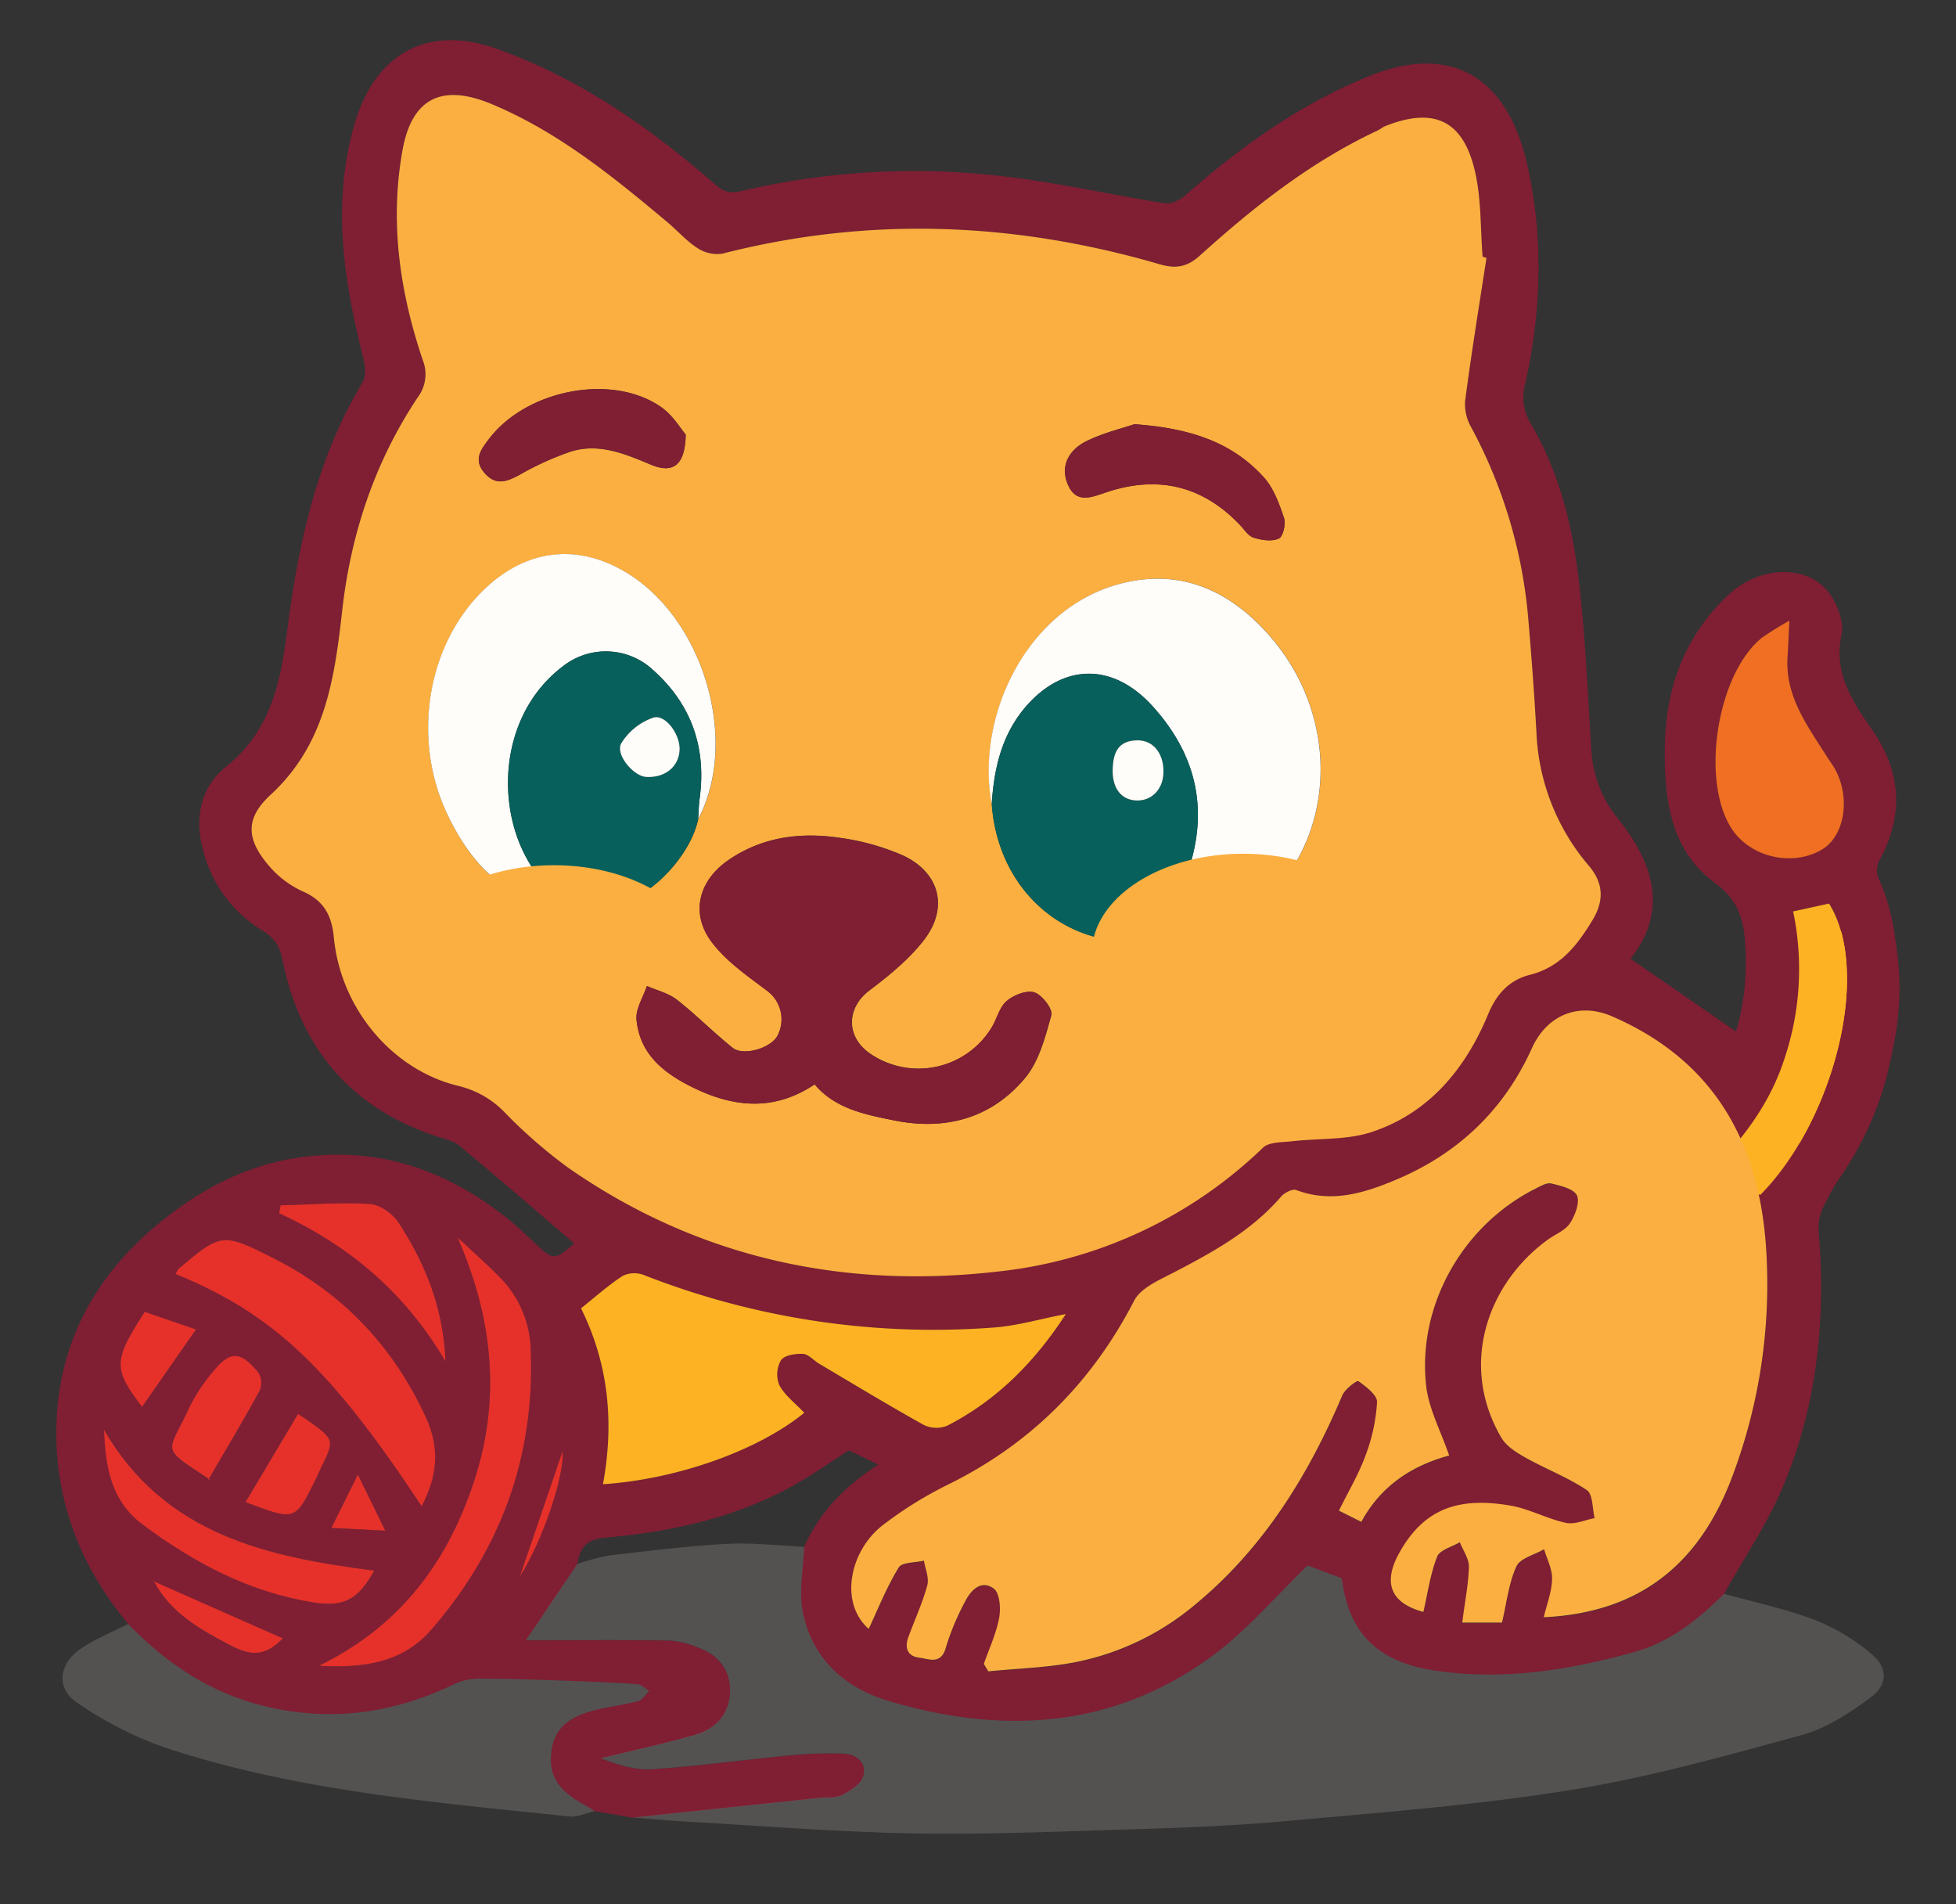 <svg xmlns="http://www.w3.org/2000/svg" viewBox="0 0 456.6 444.42"><rect x="0" y="0" width="456.6" height="444.42" fill="#333333" stroke="none"/><defs><style>.cls-1{fill:none;}.cls-2{fill:#801e34;}.cls-3{fill:#c4bdb8;opacity:0.23;}.cls-4{fill:#fbaf40;}.cls-5{fill:#fcb223;}.cls-6{fill:#e6302a;}.cls-7{fill:#f06f22;}.cls-8{fill:#fffdf9;}.cls-9{fill:#07605b;}</style></defs><g id="Layer_2" data-name="Layer 2"><g id="Layer_1-2" data-name="Layer 1"><rect class="cls-1" width="456.6" height="444.42"/><path class="cls-2" d="M440.67,210.73a38.08,38.08,0,0,1-3.56,1.52c-6.44,2.39-13.26,2.67-19.84,4.44l-.48.12-.17.07a37.56,37.56,0,0,1-4.38,1.85l-1,.21a1,1,0,0,1,0,.38c-1.05,7.66-2.64,15.24-4,22.79l-26.61-18.35c8.9-11.36,5.36-22.28-3-32.79A27.6,27.6,0,0,1,371.47,175c-.84-13.41-1.4-26.87-3-40.21-1.5-12.46-4.59-24.72-11-35.68a11.77,11.77,0,0,1-1.44-9.5c3.81-17.06,4.33-34.32.44-51.35-4.46-19.52-17-28.6-37.09-20.4-16,6.5-29.74,16.39-42.63,27.67-1.24,1.09-3.29,2.16-4.76,1.93-12.73-2-25.33-4.91-38.11-6.34A176.46,176.46,0,0,0,173,44.6c-3.06.73-4.4-.1-6.36-1.81-15.16-13.2-31.57-24.58-50.6-31.37-16.18-5.78-28.45,1-33.26,17.49-5.39,18.49-2.55,36.72,2.09,54.88.43,1.71.58,4.06-.25,5.44C73.76,107.34,69.54,127.46,66.93,148c-1.53,12-4.15,22.95-14.23,31-5.64,4.52-7.13,11.29-5.61,18.09a30.87,30.87,0,0,0,14.25,20.14c2.71,1.67,4,3.6,4.63,6.93,4.18,20.4,15.89,34.46,36,41.05,1.85.61,4,1.07,5.38,2.26,9,7.49,17.86,15.16,26.69,22.71-4.75,4.1-4.75,4.09-9.61-.45-1.83-1.7-3.6-3.47-5.54-5-13.84-11.16-29.32-16.95-47.37-14.8C58.63,271.4,47.65,277,37.71,285c-15.64,12.57-24.42,28.92-24.56,48.93C13,350.73,19,365.92,29.93,379c9.14,9.52,19.76,16.46,32.84,19.43,15.34,3.48,29.82,1.22,43.82-5.64a14.89,14.89,0,0,1,6.41-1c6.47,0,12.94.25,19.4.48,5.47.19,10.94.41,16.4.8.95.06,1.83,1,2.75,1.55-.85.82-1.57,2.1-2.57,2.38-3.15.86-6.43,1.24-9.61,2-5.23,1.26-9.81,3.45-10.63,9.57-.79,5.82,1.5,9.33,8,12.84.71.38,1.38.85,2.07,1.28l8.88,1.53q21.74-2.3,43.48-4.59c1.81-.2,3.86.09,5.38-.67,1.94-1,4.34-2.5,4.93-4.32,1-3.11-1.5-5.17-4.38-5.32a90.69,90.69,0,0,0-13.38.45c-10.55,1-21.06,2.48-31.63,3.17-3.94.26-8-1.13-11.9-2.55,7.38-1.81,14.82-3.41,22.12-5.5,4.83-1.39,8-4.94,8.12-10.1.1-4.93-2.65-8.47-7.34-10.19a21,21,0,0,0-6.59-1.69c-11-.17-22.06-.07-33.74-.07l12-17.78c.66-3.63,1.84-5.78,6.48-6.19,15.67-1.39,31-4.73,44.82-12.67,4-2.29,7.78-4.95,12.11-7.73l6.86,3.36c-7.63,4.87-13.67,11-17.33,19.19-.16,5.1-1.27,10.38-.3,15.26C189.6,387.14,197.27,394,207.5,397c26.72,7.94,52.54,6.41,75.64-10.64,7.91-5.84,14.42-13.58,22.09-21l8,3c1.61,12.85,8.4,19.52,21.74,21.53,15.85,2.38,31.25-.1,46.44-4.3,8.36-2.31,15-7.6,21.06-13.63,4.7-8.45,10.24-16.55,13.92-25.43,7.73-18.66,9.82-38.35,8.2-58.47a12.15,12.15,0,0,1,.9-6.12c4-8,9.13-15.6,12.36-23.91,4.57-11.77,6.84-24.17,4.83-37C442.18,217.7,441,214.11,440.67,210.73ZM65.49,281.31c6.94-.18,13.9-.75,20.8-.33,2.36.14,5.37,2.23,6.72,4.31,6.19,9.49,10.49,19.78,11,32.46-9.64-16.41-22.77-27.15-38.85-34.61C65.27,282.53,65.38,281.92,65.49,281.31ZM41.62,296.16c10-8.5,10.37-8.51,22.25-2.49,16.15,8.18,27.84,20.49,35.48,37,3.43,7.4,2.68,14-.94,20.87C77.06,319.23,63.75,306.64,41,297.34,41.32,296.7,41.4,296.35,41.62,296.16Zm48.31,61.07-12.57-.64,6.18-12.45Zm-41.2-12c-11.53-7.62-9.55-5.75-4.67-16.43a40.64,40.64,0,0,1,5.39-8.29c4.2-5.27,6.62-5.28,10.87-.06a4.55,4.55,0,0,1,.32,4.11C56.88,331.39,52.86,338.11,48.73,345.2Zm.4.25ZM69.56,330c1.54,1,2,1.25,2.36,1.54,6.24,4.48,6.24,4.48,2.88,11.31-.43.9-.82,1.82-1.26,2.71-4.65,9.41-4.66,9.41-16.22,5C61.41,343.7,65.39,337,69.56,330ZM33.78,306.17l12,4.1-12.6,18.07C26.38,319.42,26.38,317.63,33.78,306.17ZM53.71,384c-7-3.67-13.87-7.5-17.75-14.87l30.09,13.3C62.25,386.16,59.23,386.87,53.71,384ZM33.35,355.85c-7.42-5.51-8.76-13.45-9-22.15,14.1,24.4,38,29.68,63.07,32.86-3.81,6.84-7.09,8.54-14.17,7.42C58.25,371.61,45.34,364.77,33.35,355.85Zm67.4,24.43c-6.58,7.6-15.4,9.09-26.28,8.48,19.42-9.52,30.33-24.8,36.4-43.71,6.16-19.17,4-37.84-4.09-56.28,3.26,3.06,6.61,6,9.76,9.2a24.85,24.85,0,0,1,7.36,17.39C124.82,340.15,116.85,361.66,100.75,380.28ZM121.33,368l10-29.32C131.81,344.1,126.93,359.14,121.33,368Zm11.29-95.45A116.43,116.43,0,0,1,118,259.81a22.11,22.11,0,0,0-10.83-6.33c-15.67-3.71-27.66-18.17-29.24-34.69-.48-5.07-2.29-8.61-7.26-10.75a22.65,22.65,0,0,1-7.85-5.93c-5.36-6.21-5.65-11.1.34-16.61,12.75-11.74,14.93-27.07,16.72-43,2-17.86,7.58-34.66,17.62-49.75a8.93,8.93,0,0,0,1.18-8.73c-5.33-15.79-7.7-32-4.79-48.58C96,23,103,19.37,114.77,24.29c15.4,6.42,28.19,16.81,40.83,27.4,2.42,2,4.54,4.48,7.17,6.18a8.37,8.37,0,0,0,5.84,1.33c34.28-8.77,68.3-7.38,102.09,2.47,3.82,1.12,6.45.64,9.42-2.05C292.74,48.23,306,37.75,321.57,30.46c.6-.27,1.12-.73,1.72-1,11.62-4.65,18.52-1.29,21.17,11.19,1.33,6.25,1.13,12.82,1.63,19.24l.92.27c-1.72,11.17-3.54,22.32-5,33.51a10.85,10.85,0,0,0,1.42,6,114.47,114.47,0,0,1,13.25,43.74c.8,9.22,1.5,18.45,2,27.69a51.1,51.1,0,0,0,12.24,30.94c3.52,4.16,3.52,8.27.77,12.79-3.53,5.8-7.42,10.85-14.58,12.66-4.64,1.17-7.7,4.33-9.68,9.12-5.29,12.74-13.72,23.06-27.16,27.54-5.83,1.94-12.45,1.45-18.7,2.18-2.3.27-5.31.13-6.73,1.49a105.1,105.1,0,0,1-62,28.92C196.71,300.89,162.83,293.54,132.62,272.54Zm58.55,45.72c-1.28-.76-2.47-2.21-3.76-2.28-1.74-.09-4.33.3-5.12,1.47a6.64,6.64,0,0,0-.41,5.79c1.28,2.39,3.69,4.17,5.87,6.48-10.79,8.81-29.63,15.51-47,16.68,2.58-14.1,1.46-27.75-5.12-41.06,3.21-2.56,6.29-5.33,9.71-7.56a6.21,6.21,0,0,1,4.89-.24,185.2,185.2,0,0,0,82,12.26c5.35-.41,10.63-2,16.58-3.12-7.34,11.29-16.18,20.16-27.72,26.07a6.76,6.76,0,0,1-5.48-.21C207.35,328,199.28,323.07,191.17,318.26Zm213.29,26.25c-7.52,20.22-21.29,32-44.08,33,.7-3,1.86-5.9,1.95-8.88.07-2.31-1.19-4.65-1.86-7-2.23,1.28-5.58,2.05-6.46,4-1.79,3.89-2.25,8.4-3.37,13.13h-9.27c.59-4.62,1.43-8.82,1.54-13,0-1.9-1.37-3.84-2.12-5.76-1.83,1.1-4.69,1.81-5.3,3.39-1.6,4.09-2.2,8.57-3.2,12.89-7.6-2.06-9.58-6.73-5.59-13.86,5.65-10.1,13.59-13.13,26.09-10.94,4.36.76,8.45,3,12.79,4,2.06.44,4.45-.69,6.69-1.1-.56-2.24-.39-5.57-1.81-6.53-4.47-3-9.62-5-14.35-7.6-2.11-1.18-4.47-2.67-5.63-4.66-10-17-3.11-36,10.85-46.2,1.75-1.27,4.05-2.14,5.16-3.81,1.22-1.83,2.41-4.86,1.66-6.47s-3.84-2.3-6-2.83c-1.07-.27-2.52.63-3.69,1.21-16.91,8.44-27.63,27.17-25.52,46,.61,5.42,3.43,10.6,5.37,16.28-8.52,2.29-15.86,6.92-20.51,15.48l-5.23-2.62c2.13-4.32,4.58-8.43,6.2-12.84a42.13,42.13,0,0,0,2.7-12.48c.08-1.64-2.57-3.61-4.36-4.91-.32-.23-3.12,1.86-3.74,3.31-8,18.84-18.52,35.85-34.54,49a62.18,62.18,0,0,1-27.55,13.24c-6.73,1.34-13.69,1.5-20.55,2.19l-1.05-1.74c1.24-3.56,2.88-7,3.57-10.7.42-2.21.17-5.78-1.22-6.85-2.84-2.17-5.33.23-6.68,2.93a59.32,59.32,0,0,0-4.52,10.75c-1.12,4.17-4,2.69-6.27,2.41-2.7-.33-3.42-2.3-2.51-4.77,1.48-4,3.3-8,4.43-12.1.47-1.73-.48-3.84-.78-5.77-2,.5-5.13.34-5.89,1.6-2.77,4.58-4.76,9.62-7,14.33C195.89,374.06,198.34,362,206,356a91.35,91.35,0,0,1,15.64-9.67c19.16-9.5,33.3-23.79,43.12-42.77,1.5-2.91,5.65-4.71,8.89-6.39,9.29-4.82,18.42-9.76,25.39-17.87.78-.91,2.66-1.88,3.55-1.55,8.16,3.09,15.78.75,23.15-2.34,14.54-6.08,25.31-16.26,31.85-30.74,3.56-7.89,11.07-10.78,18.71-7.46,23.91,10.36,34.45,29.58,36,54.58A127.31,127.31,0,0,1,404.46,344.51Zm16.18-76.63c-2.21-4.61-4.4-8.56-5.94-12.76-.51-1.39.59-3.42,1.07-5.12,2.33-8.24,5-16.4,6.93-24.73,1.33-5.84.84-6,7.47-8C433.35,235.28,429.19,251.58,420.64,267.88Z"/><path class="cls-3" d="M187.72,361c-.16,5.1-1.27,10.38-.3,15.26C189.6,387.14,197.27,394,207.5,397c26.72,7.94,52.54,6.41,75.64-10.64,7.91-5.84,14.42-13.58,22.09-21l8,3c1.61,12.85,8.4,19.52,21.74,21.53,15.85,2.38,31.25-.09,46.44-4.3,8.36-2.31,15-7.6,21.06-13.63,7.11,2,14.4,3.53,21.28,6.15A47.26,47.26,0,0,1,436.85,386c3.88,3.22,3.87,7.18-.21,10.19-4.86,3.58-10.26,7.15-16,8.72-17.84,4.89-35.76,9.92-54,12.85-22,3.55-44.33,5.24-66.56,7.26-12.86,1.17-25.8,1.61-38.72,2-16.43.52-32.88,1.18-49.3.84-17.71-.37-35.4-1.81-53.1-2.81-3.76-.22-7.51-.58-11.27-.87q21.74-2.3,43.48-4.59c1.81-.2,3.86.09,5.38-.67,1.93-1,4.34-2.5,4.93-4.32,1-3.11-1.5-5.17-4.38-5.32a90.69,90.69,0,0,0-13.38.45c-10.55,1-21.06,2.48-31.63,3.17-3.94.26-8-1.13-11.9-2.55,7.38-1.81,14.82-3.41,22.12-5.5,4.83-1.39,8-4.94,8.12-10.1.1-4.93-2.65-8.47-7.34-10.19a21,21,0,0,0-6.59-1.69c-11-.17-22.06-.07-33.74-.07l12-17.78a51.1,51.1,0,0,1,7.47-2c9.13-1.07,18.27-2.2,27.44-2.7C175.67,360,181.71,360.72,187.72,361Z"/><path class="cls-3" d="M29.93,379c9.14,9.52,19.76,16.46,32.84,19.43,15.34,3.48,29.82,1.22,43.82-5.64a14.89,14.89,0,0,1,6.41-1c6.47,0,12.94.25,19.4.48,5.47.19,10.94.41,16.4.8.95.06,1.83,1,2.75,1.55-.85.82-1.57,2.1-2.57,2.38-3.15.86-6.43,1.24-9.61,2-5.23,1.26-9.81,3.45-10.63,9.57-.79,5.82,1.5,9.33,8,12.84.71.38,1.38.85,2.07,1.28-2,.44-4,1.45-5.9,1.25-31.77-3.36-63.71-5.95-94.29-16.06A86.26,86.26,0,0,1,18,397.38c-4.92-3.3-4.33-8.93.63-12.42C22.1,382.53,26.14,380.92,29.93,379Z"/><path class="cls-4" d="M347,60.19c-1.72,11.17-3.54,22.32-5,33.51a10.85,10.85,0,0,0,1.42,6,114.47,114.47,0,0,1,13.25,43.74c.8,9.22,1.5,18.45,2,27.69a51.1,51.1,0,0,0,12.24,30.94c3.52,4.16,3.52,8.27.77,12.79-3.53,5.8-7.42,10.85-14.58,12.66-4.64,1.17-7.7,4.33-9.68,9.12-5.29,12.74-13.72,23.06-27.16,27.54-5.83,1.94-12.45,1.45-18.7,2.18-2.3.27-5.31.13-6.73,1.49a105.1,105.1,0,0,1-62,28.92c-36.08,4.13-70-3.22-100.17-24.22A116.43,116.43,0,0,1,118,259.81a22.11,22.11,0,0,0-10.83-6.33c-15.67-3.71-27.66-18.17-29.24-34.69-.48-5.07-2.29-8.61-7.26-10.75a22.65,22.65,0,0,1-7.85-5.93c-5.36-6.21-5.65-11.1.34-16.61,12.75-11.74,14.93-27.07,16.72-43,2-17.86,7.58-34.66,17.62-49.75a8.93,8.93,0,0,0,1.18-8.73c-5.33-15.79-7.7-32-4.79-48.58C96,23,103,19.37,114.77,24.29c15.4,6.42,28.19,16.81,40.83,27.4,2.42,2,4.54,4.48,7.17,6.18a8.37,8.37,0,0,0,5.84,1.33c34.28-8.77,68.3-7.38,102.09,2.47,3.82,1.12,6.45.64,9.42-2.05C292.74,48.23,306,37.75,321.57,30.46c.6-.27,1.12-.73,1.72-1,11.62-4.65,18.52-1.29,21.17,11.19,1.33,6.25,1.13,12.82,1.63,19.24Zm-184,131c9.45-17.86,1.67-45.71-15.92-57-11.53-7.41-23.65-6.29-33.68,3.08-13.51,12.64-17.35,34.64-9.15,52.38,6.25,13.51,15.74,22.48,31.6,22.47C148.26,214.08,160.9,201.09,163,191.17Zm95.07,28c16.3,5.1,32.61-.71,42.7-15.19,11.37-16.32,9.72-39.2-4-55.2-9.24-10.77-20.82-16.22-34.89-12.66-22.24,5.62-34.17,31.12-30.34,51.55C232.65,203.86,243.25,216.44,258.05,219.2Zm-67.89,33.88c4.77,5.67,11.64,7,18.44,8.39,12,2.46,22.75-.41,30.64-9.82,3.29-3.93,4.76-9.61,6.17-14.73.38-1.41-2.15-4.7-3.95-5.3s-4.79.6-6.45,2-2.25,4-3.41,6A20,20,0,0,1,203,245.8c-5.62-4-5.35-10.64,0-14.69,4.59-3.47,9.22-7.23,12.7-11.74,5.83-7.56,3.66-15.79-5-19.77A55.36,55.36,0,0,0,196,195.52c-9.09-1.35-17.93-.24-25.79,5.09-7.16,4.85-9.16,12.59-3.94,19.4,3.43,4.47,8.37,7.85,12.95,11.31a8.27,8.27,0,0,1,2.3,10.37c-1.53,2.91-7.95,4.88-10.5,2.83-4.47-3.57-8.49-7.69-13-11.21-2-1.54-4.67-2.16-7-3.2-.86,2.62-2.66,5.33-2.42,7.85.8,8.32,6.69,12.74,13.71,16.09C171.7,258.55,180.93,259.25,190.16,253.08ZM264.82,99c-2.44.84-7.13,1.93-11.31,4-3.78,1.89-6.13,5.5-4.27,10,2,4.85,5.87,2.91,9.34,1.78,11.88-3.87,22.18-1.38,30.84,7.7,1,1.08,1.95,2.63,3.22,3,1.86.58,4.27.95,5.89.2,1-.46,1.67-3.42,1.2-4.82-1.12-3.33-2.42-6.93-4.7-9.46C287.67,103.27,277.94,99.94,264.82,99Zm-104.75,2.41c-1.2-1.38-3-4.55-5.78-6.44-11.51-8-31.64-4-40.33,7.71-1.64,2.22-3.46,4.55-1,7.55,2.65,3.19,5.2,2.26,8.24.63a69.19,69.19,0,0,1,12.1-5.49c6.56-2,12.6.56,18.62,3.08C157.05,110.6,159.94,108.65,160.07,101.43Z"/><path class="cls-5" d="M187.75,329.72c-10.79,8.81-29.63,15.51-47,16.68,2.58-14.1,1.46-27.75-5.12-41.06,3.21-2.56,6.29-5.33,9.71-7.56a6.21,6.21,0,0,1,4.89-.24,185.2,185.2,0,0,0,82,12.26c5.35-.41,10.63-2,16.58-3.12-7.34,11.29-16.18,20.16-27.72,26.07a6.76,6.76,0,0,1-5.48-.21c-8.23-4.58-16.3-9.47-24.41-14.28-1.28-.76-2.47-2.21-3.76-2.28-1.74-.1-4.33.3-5.12,1.47a6.64,6.64,0,0,0-.41,5.79C183.16,325.63,185.57,327.41,187.75,329.72Z"/><path class="cls-6" d="M41,297.34c.34-.64.42-1,.64-1.18,10-8.5,10.37-8.51,22.25-2.49,16.15,8.18,27.84,20.49,35.48,37,3.43,7.4,2.68,14-.94,20.87C77.06,319.23,63.75,306.64,41,297.34Z"/><path class="cls-6" d="M106.78,288.77c3.26,3.06,6.61,6,9.76,9.2a24.85,24.85,0,0,1,7.36,17.39c.92,24.79-7.05,46.3-23.15,64.92-6.58,7.6-15.4,9.09-26.28,8.48,19.42-9.52,30.33-24.8,36.4-43.71C117,325.88,114.89,307.21,106.78,288.77Z"/><path class="cls-6" d="M24.3,333.7c14.1,24.4,38,29.68,63.07,32.86-3.81,6.84-7.09,8.54-14.17,7.42-15-2.37-27.86-9.21-39.85-18.13C25.93,350.34,24.59,342.4,24.3,333.7Z"/><path class="cls-5" d="M430.17,217.23c3.18,18.05-1,34.35-9.53,50.65-2.21-4.61-4.4-8.56-5.94-12.76-.51-1.39.59-3.42,1.07-5.12,2.33-8.24,5-16.4,6.93-24.73C424,219.43,423.54,219.32,430.17,217.23Z"/><path class="cls-6" d="M104,317.75c-9.64-16.41-22.77-27.15-38.85-34.61l.34-1.83c6.94-.18,13.9-.75,20.8-.33,2.36.14,5.37,2.23,6.72,4.31C99.2,294.78,103.5,305.07,104,317.75Z"/><path class="cls-6" d="M48.62,345.38c.74.07.56.11.45,0-11.92-7.88-9.93-5.86-5-16.65a40.64,40.64,0,0,1,5.39-8.29c4.2-5.27,6.62-5.28,10.87-.06a4.55,4.55,0,0,1,.32,4.11C56.85,331.46,52.79,338.23,48.62,345.38Z"/><path class="cls-6" d="M69.56,330c1.54,1,2,1.25,2.36,1.54,6.24,4.48,6.24,4.48,2.88,11.31-.43.9-.82,1.82-1.26,2.71-4.65,9.41-4.66,9.41-16.22,5C61.41,343.7,65.39,337,69.56,330Z"/><path class="cls-6" d="M45.76,310.27l-12.6,18.07c-6.78-8.92-6.78-10.71.62-22.17Z"/><path class="cls-6" d="M35.87,369.05l30.18,13.34c-3.8,3.77-6.82,4.48-12.34,1.57-7-3.68-13.92-7.53-17.8-14.95Z"/><path class="cls-6" d="M89.93,357.23l-12.57-.64,6.18-12.45Z"/><path class="cls-6" d="M121.33,368l10-29.32C131.81,344.1,126.93,359.14,121.33,368Z"/><path class="cls-6" d="M35.91,369l-.73-.24.69.28Z"/><path class="cls-2" d="M403.54,138.77C393.47,148.22,389,160,388.66,173.39c-.29,12.32.93,24.84,11.75,32.73,5.61,4.09,6.71,9,7,14.6a59.24,59.24,0,0,1-1.3,16.77c-3,12.34-8.62,23.23-19.89,30.09,1.15.82,2.39,1.68,2.86,2-.07-.06,1.7.9,1.94,1,.95.47,1.91.92,2.87,1.36,1.59.73,3.2,1.41,4.82,2.07,7.67-7.51,14.05-15.77,17.54-25.94a65.84,65.84,0,0,0,2.36-35.37l8.4-1.83c10,16.15.93,50.82-16.05,68,3.89,1.56,7.73,3.21,11.47,5.07,11.1-12.73,18.65-27.33,20.08-45.18.93-11.65.89-23.16-4.13-34.12a5,5,0,0,1,.37-3.88c5.68-10.49,5.12-20.5-1.66-30.33-4.61-6.69-9.18-13.32-7.2-22.42.59-2.68-.79-6.33-2.37-8.84C422.72,131.58,411,131.8,403.54,138.77Zm13.74,14.62c-.56,9.15,4.65,16,9.16,23.15.71,1.12,1.54,2.18,2.14,3.36,3.44,6.79,1.88,15.35-3.31,18.4-7,4.1-16.88,1.72-21.16-5.08-7.15-11.34-3.26-35.89,7.11-44.33a67.92,67.92,0,0,1,6.49-4C417.51,148.82,417.42,151.1,417.28,153.39Z"/><path class="cls-7" d="M417.71,144.86c-.2,4-.29,6.24-.43,8.53-.56,9.15,4.65,16,9.16,23.15.71,1.12,1.54,2.18,2.14,3.36,3.44,6.79,1.88,15.35-3.31,18.4-7,4.1-16.88,1.72-21.16-5.08-7.15-11.34-3.26-35.89,7.11-44.33A67.92,67.92,0,0,1,417.71,144.86Z"/><path class="cls-5" d="M418.58,212.71a65.84,65.84,0,0,1-2.36,35.37c-3.49,10.17-9.87,18.43-17.54,25.94,2.4,1,4.82,1.92,7.24,2.85q2.52,1,5,2c17-17.14,26.1-51.81,16.05-68Z"/><path class="cls-2" d="M190.16,253.08c-9.23,6.17-18.46,5.47-27.88,1-7-3.35-12.91-7.77-13.71-16.09-.24-2.52,1.56-5.23,2.42-7.85,2.37,1,5.07,1.66,7,3.2,4.51,3.52,8.53,7.64,13,11.21,2.55,2,9,.08,10.5-2.83a8.27,8.27,0,0,0-2.3-10.37c-4.58-3.46-9.52-6.84-12.95-11.31-5.22-6.81-3.22-14.55,3.94-19.4,7.86-5.33,16.7-6.44,25.79-5.09a55.36,55.36,0,0,1,14.69,4.08c8.66,4,10.83,12.21,5,19.77-3.48,4.51-8.11,8.27-12.7,11.74-5.37,4-5.64,10.69,0,14.69a20,20,0,0,0,28.62-6.22c1.16-2,1.76-4.61,3.41-6s4.65-2.57,6.45-2,4.33,3.89,3.95,5.3c-1.41,5.12-2.88,10.8-6.17,14.73-7.89,9.41-18.61,12.28-30.64,9.82C201.8,260.08,194.93,258.75,190.16,253.08Z"/><path class="cls-8" d="M231.5,187.7c-3.83-20.43,8.1-45.93,30.34-51.55,14.07-3.56,25.65,1.89,34.89,12.66,13.74,16,15.39,38.88,4,55.2-10.09,14.48-26.4,20.29-42.7,15.19a21.28,21.28,0,0,1,4.09-2c6-1.43,11.18-4.05,13.71-10,6.65-15.54,4.67-29.8-6.83-42.45-9.42-10.36-21.31-10-30.18.91C233.66,172.11,232,179.73,231.5,187.7Z"/><path class="cls-8" d="M135.83,212.09c-15.86,0-25.35-9-31.6-22.47-8.2-17.74-4.36-39.74,9.15-52.38,10-9.37,22.15-10.49,33.68-3.08,17.59,11.3,25.37,39.15,15.92,57,.12-1.63.14-3.27.36-4.88,1.6-11.88-2-22-10.88-29.91a16.16,16.16,0,0,0-21-.91C111.47,170.51,116.18,204.55,135.83,212.09Z"/><path class="cls-9" d="M231.5,187.7c.53-8,2.16-15.59,7.34-22,8.87-10.93,20.76-11.27,30.18-.91,11.5,12.65,13.48,26.91,6.83,42.45-2.53,5.92-7.72,8.54-13.71,10a21.28,21.28,0,0,0-4.09,2C243.25,216.44,232.65,203.86,231.5,187.7Zm34.08-14.92c-4.55,0-5.72,2.85-5.86,6.74-.14,4.08,1.72,7.19,5.59,7.3,3.34.1,6.05-2.38,6.25-6.29C271.79,175.94,269.27,172.78,265.58,172.78Z"/><path class="cls-9" d="M135.83,212.09c-19.65-7.54-24.36-41.58-4.39-56.62a16.16,16.16,0,0,1,21,.91c8.91,7.94,12.48,18,10.88,29.91-.22,1.61-.24,3.25-.36,4.88C160.9,201.09,148.26,214.08,135.83,212.09Zm15-30.77c4.42.26,7.68-2.39,7.82-6.35.14-3.62-3.4-8.41-6.23-7.45a14.27,14.27,0,0,0-7.38,5.95C143.58,176.09,147.88,181.14,150.82,181.32Z"/><path class="cls-2" d="M264.82,99c13.12.92,22.85,4.25,30.21,12.41,2.28,2.53,3.58,6.13,4.7,9.46.47,1.4-.21,4.36-1.2,4.82-1.62.75-4,.38-5.89-.2-1.27-.4-2.19-2-3.22-3-8.66-9.08-19-11.57-30.84-7.7-3.47,1.13-7.32,3.07-9.34-1.78-1.86-4.45.49-8.06,4.27-10C257.69,101,262.38,99.86,264.82,99Z"/><path class="cls-2" d="M160.07,101.43c-.13,7.22-3,9.17-8.11,7-6-2.52-12.06-5.09-18.62-3.08a69.19,69.19,0,0,0-12.1,5.49c-3,1.63-5.59,2.56-8.24-.63-2.5-3-.68-5.33,1-7.55C122.65,91,142.78,87,154.29,95,157,96.88,158.87,100.05,160.07,101.43Z"/><path class="cls-4" d="M412.3,291.77c-1.53-25-12.07-44.22-36-54.58-7.64-3.32-15.15-.43-18.71,7.46-6.54,14.48-17.31,24.66-31.85,30.74-7.37,3.09-15,5.43-23.15,2.34-.89-.33-2.77.64-3.55,1.55-7,8.11-16.1,13.05-25.39,17.87-3.24,1.68-7.39,3.48-8.89,6.39-9.82,19-24,33.27-43.12,42.77A91.35,91.35,0,0,0,206,356c-7.68,6-10.13,18.08-3.21,24.16,2.2-4.71,4.19-9.75,7-14.33.76-1.26,3.86-1.1,5.89-1.6.3,1.93,1.25,4,.78,5.77-1.13,4.13-2.95,8.06-4.43,12.1-.91,2.47-.19,4.44,2.51,4.77,2.31.28,5.15,1.76,6.27-2.41a59.32,59.32,0,0,1,4.52-10.75c1.35-2.7,3.84-5.1,6.68-2.93,1.39,1.07,1.64,4.64,1.22,6.85-.69,3.66-2.33,7.14-3.57,10.7l1.05,1.74c6.86-.69,13.82-.85,20.55-2.19a62.18,62.18,0,0,0,27.55-13.24c16-13.15,26.55-30.16,34.54-49,.62-1.45,3.42-3.54,3.74-3.31,1.79,1.3,4.44,3.27,4.36,4.91a42.13,42.13,0,0,1-2.7,12.48c-1.62,4.41-4.07,8.52-6.2,12.84l5.23,2.62c4.65-8.56,12-13.19,20.51-15.48-1.94-5.68-4.76-10.86-5.37-16.28-2.11-18.8,8.61-37.53,25.52-46,1.17-.58,2.62-1.48,3.69-1.21,2.2.53,5.31,1.26,6,2.83s-.44,4.64-1.66,6.47c-1.11,1.67-3.41,2.54-5.16,3.81-14,10.15-20.83,29.16-10.85,46.2,1.16,2,3.52,3.48,5.63,4.66,4.73,2.65,9.88,4.61,14.35,7.6,1.42,1,1.25,4.29,1.81,6.53-2.24.41-4.63,1.54-6.69,1.1-4.34-.92-8.43-3.2-12.79-4-12.5-2.19-20.44.84-26.09,10.94-4,7.13-2,11.8,5.59,13.86,1-4.32,1.6-8.8,3.2-12.89.61-1.58,3.47-2.29,5.3-3.39.75,1.92,2.17,3.86,2.12,5.76-.11,4.21-1,8.41-1.54,13h9.27c1.12-4.73,1.58-9.24,3.37-13.13.88-1.91,4.23-2.68,6.46-4,.67,2.33,1.93,4.67,1.86,7-.09,3-1.25,5.93-1.95,8.88,22.79-1.06,36.56-12.81,44.08-33A127.31,127.31,0,0,0,412.3,291.77Z"/><path class="cls-8" d="M265.58,172.78c3.69,0,6.21,3.16,6,7.75-.2,3.91-2.91,6.39-6.25,6.29-3.87-.11-5.73-3.22-5.59-7.3C259.86,175.63,261,172.81,265.58,172.78Z"/><path class="cls-8" d="M150.82,181.32c-2.94-.18-7.24-5.23-5.79-7.85a14.27,14.27,0,0,1,7.38-5.95c2.83-1,6.37,3.83,6.23,7.45C158.5,178.93,155.24,181.58,150.82,181.32Z"/><path class="cls-4" d="M107.58,224.93h57.08c-.27-12.72-16-23-35.34-23-15,0-27.87,6.19-33,14.92A27.9,27.9,0,0,1,107.58,224.93Z"/><path class="cls-4" d="M302.26,221c2.56-1.9,6.55-3.27,9.55-4.93,2.65-1.47,6.44-2.92,7.61-5.18a3.33,3.33,0,0,1,.62-.83c-6.27-6.49-17.29-10.81-29.84-10.81-19.35,0-35.06,10.25-35.34,23H301.2A3.62,3.62,0,0,1,302.26,221Z"/></g></g></svg>